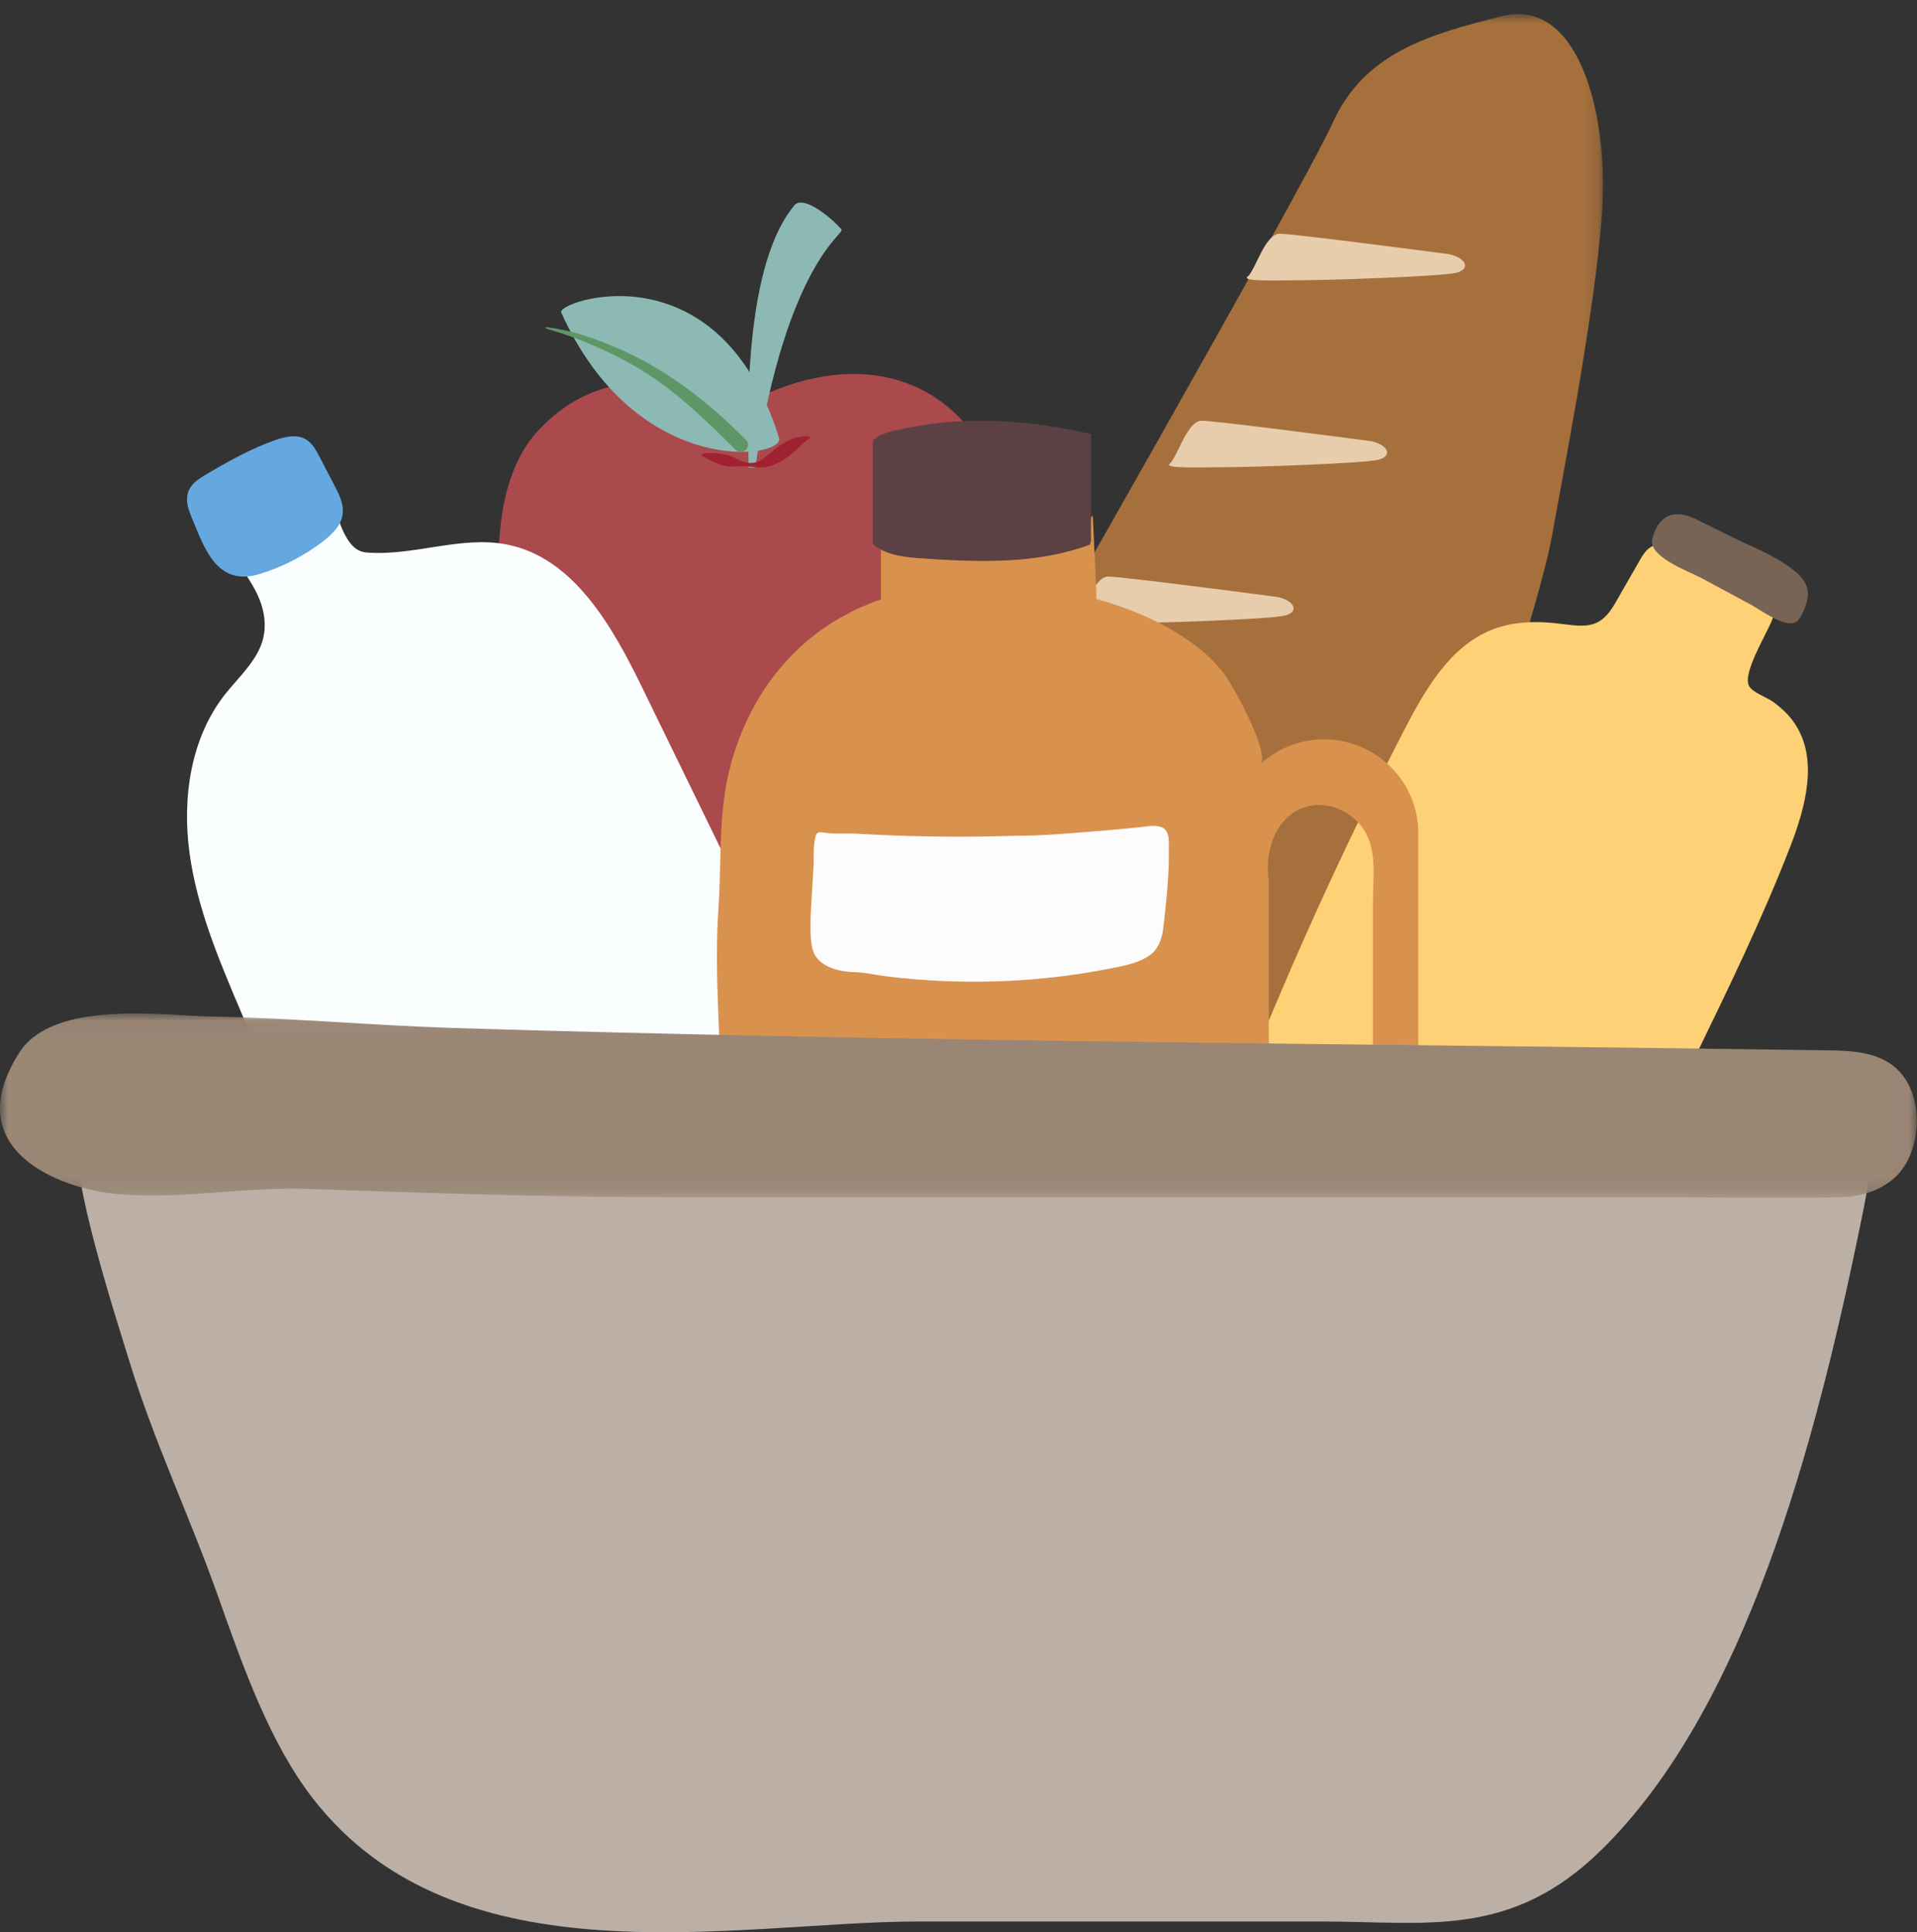 <?xml version="1.0" encoding="UTF-8"?>
<svg width="123px" height="124px" viewBox="0 0 123 124" version="1.1" xmlns="http://www.w3.org/2000/svg" xmlns:xlink="http://www.w3.org/1999/xlink">
    <rect x="0" y="0" width="123" height="124" fill="#333333" stroke="none"/>
    <title>AB866130-95F5-43BB-AE67-13774024DEA6</title>
    <defs>
        <polygon id="path-1" points="0.022 0.903 39.851 0.903 39.851 68.913 0.022 68.913"></polygon>
        <polygon id="path-3" points="0.001 0.039 122.986 0.039 122.986 11.869 0.001 11.869"></polygon>
    </defs>
    <g id="Page-1" stroke="none" stroke-width="1" fill="none" fill-rule="evenodd">
        <g id="APG-Benefits---Revised" transform="translate(-515, -996)">
            <g id="Icons" transform="translate(0, 921)">
                <g id="2" transform="translate(415, 43)">
                    <g id="Group-39" transform="translate(100, 32)">
                        <g id="Group-3" transform="translate(63, 0)">
                            <mask id="mask-2" fill="white">
                                <use xlink:href="#path-1"></use>
                            </mask>
                            <g id="Clip-2"></g>
                            <path d="M1.212,46.02 C1.212,46.02 20.506,12.282 22.518,7.863 C24.527,3.445 28.547,2.24 33.371,1.036 C38.194,-0.169 40.203,7.06 39.8,13.487 C39.4,19.912 36.988,31.961 36.585,34.371 C36.183,36.781 33.091,47.769 30.556,51.642 C28.021,55.515 25.154,67.692 25.154,67.692 L9.653,68.913 C9.653,68.913 -4.012,59.274 1.212,46.02" id="Fill-1" fill="#A6703C" mask="url(#mask-2)"></path>
                        </g>
                        <path d="M92.969,16.311 C94.07,16.55 94.385,17.265 93.441,17.504 C92.498,17.743 85.253,17.981 83.678,17.981 C82.106,17.981 79.587,18.1 80.058,17.743 C80.531,17.384 81.161,15 82.106,15 C83.048,15 92.969,16.311 92.969,16.311" id="Fill-4" fill="#E8CDAC"></path>
                        <path d="M87.969,28.311 C89.07,28.55 89.385,29.265 88.441,29.504 C87.498,29.743 80.253,29.981 78.678,29.981 C77.104,29.981 74.585,30.1 75.058,29.743 C75.529,29.384 76.159,27 77.104,27 C78.049,27 87.969,28.311 87.969,28.311" id="Fill-6" fill="#E8CDAC"></path>
                        <path d="M81.969,38.311 C83.07,38.55 83.385,39.265 82.441,39.504 C81.498,39.743 74.253,39.981 72.678,39.981 C71.104,39.981 68.585,40.1 69.058,39.743 C69.529,39.384 70.159,37 71.104,37 C72.049,37 81.969,38.311 81.969,38.311" id="Fill-8" fill="#E8CDAC"></path>
                        <path d="M48.126,25.766 C46.993,26.346 40.048,21.627 34.469,27.7 C28.89,33.772 33.414,52.105 41.565,54.46 C46.913,56.007 48.289,53.544 48.673,53.86 C49.059,54.175 51.182,55.705 55.799,54.612 C60.415,53.517 68.542,39.226 63.298,29.23 C60.546,23.977 54.664,22.415 48.126,25.766" id="Fill-10" fill="#AA4A4D"></path>
                        <path d="M48.037,30 C48.021,28.102 47.503,17.395 50.929,13.23 C51.463,12.423 53.312,13.938 53.986,14.717 C54.257,15.03 50.521,16.715 48.457,30 L48.037,30 Z" id="Fill-12" fill="#8DB9B4"></path>
                        <path d="M49.987,28.106 C50.399,29.434 40.842,30.815 36.01,20.055 C35.638,19.36 46.12,15.646 49.987,28.106" id="Fill-14" fill="#8DB9B4"></path>
                        <path d="M47.518,29 C47.402,28.995 47.286,28.952 47.198,28.865 L46.992,28.665 C43.551,25.234 41.601,23.679 37.933,22.113 C35.701,21.16 34.988,21.167 35,21.014 C35.005,20.93 36.516,21.247 36.767,21.315 C40.761,22.471 44.114,24.491 47.671,28.036 L47.865,28.229 C48.046,28.405 48.046,28.692 47.862,28.868 C47.767,28.957 47.641,29.002 47.518,29" id="Fill-16" fill="#609666"></path>
                        <path d="M45.028,29.169 L45.113,29.127 C45.165,29.109 45.291,29.087 45.401,29.079 C45.64,29.059 45.962,29.075 46.317,29.133 C46.495,29.169 46.683,29.203 46.871,29.265 C47.058,29.327 47.239,29.435 47.438,29.526 C47.819,29.726 48.343,29.786 48.728,29.582 C48.908,29.484 49.027,29.371 49.196,29.253 C49.354,29.135 49.505,29.009 49.656,28.88 C49.958,28.628 50.302,28.407 50.648,28.249 C50.987,28.091 51.335,28.007 51.584,28.001 C51.832,27.991 51.964,28.035 51.964,28.035 C51.991,28.043 52.005,28.067 51.998,28.089 C51.993,28.099 51.984,28.107 51.979,28.113 C51.981,28.119 51.867,28.173 51.72,28.291 C51.574,28.405 51.391,28.572 51.172,28.79 C50.948,28.999 50.68,29.259 50.3,29.49 C50.109,29.606 49.897,29.718 49.661,29.822 C49.442,29.926 49.122,29.989 48.837,29.997 C48.562,30.013 48.299,29.951 48.055,29.941 C47.811,29.922 47.57,29.914 47.321,29.934 C47.083,29.94 46.841,29.953 46.632,29.916 C46.422,29.882 46.237,29.816 46.071,29.76 C45.737,29.634 45.484,29.498 45.311,29.399 C45.216,29.349 45.179,29.311 45.118,29.285 C45.062,29.259 45.031,29.245 45.031,29.245 C45.004,29.235 44.992,29.209 45.006,29.187 C45.011,29.179 45.018,29.173 45.028,29.169" id="Fill-18" fill="#A02231"></path>
                        <path d="M90.104,46.838 C91.443,44.25 93.029,41.493 95.707,40.42 C97.17,39.834 98.778,39.844 100.316,40.053 C101.892,40.265 102.735,40.265 103.614,38.742 C104.153,37.799 104.697,36.855 105.238,35.912 C105.473,35.506 105.772,35.053 106.232,35.005 C106.45,34.98 106.666,35.056 106.872,35.134 C109.155,35.975 111.342,37.079 113.383,38.416 C113.514,38.502 113.648,38.594 113.737,38.725 C113.962,39.058 113.814,39.508 113.663,39.883 C113.327,40.705 111.806,43.205 112.214,44.005 C112.434,44.44 113.373,44.751 113.756,45.033 C114.288,45.425 114.791,45.875 115.155,46.434 C116.686,48.703 115.857,51.779 114.865,54.338 C113.062,58.982 110.884,63.467 108.707,67.944 C107.301,70.838 105.892,73.734 104.486,76.628 C102.893,79.906 101.065,83.42 97.793,84.94 C96.624,85.487 95.338,85.73 94.056,85.871 C90.178,86.294 86.072,85.718 82.829,83.522 C80.544,81.975 78.661,79.487 78.122,76.715 C77.504,73.532 79.377,70.48 80.539,67.623 C83.411,60.551 86.604,53.613 90.104,46.838" id="Fill-20" fill="#FFD176"></path>
                        <path d="M107.118,36.068 C107.866,36.527 108.783,36.887 109.178,37.101 C110.239,37.671 111.297,38.241 112.358,38.813 C112.951,39.133 114.572,40.36 115.27,39.897 C115.417,39.796 115.51,39.624 115.596,39.461 C116.478,37.794 115.839,37.036 114.422,36.121 C113.393,35.458 112.256,35.017 111.184,34.488 C110.397,34.102 109.615,33.711 108.831,33.326 C107.589,32.713 106.524,32.907 106.066,34.402 C106.018,34.566 105.978,34.745 106.014,34.914 C106.1,35.337 106.562,35.728 107.118,36.068" id="Fill-22" fill="#776455"></path>
                        <path d="M60.76,87.381 C60.048,82.822 58.003,78.599 55.985,74.455 C51.061,64.349 46.136,54.244 41.211,44.138 C39.293,40.199 36.82,35.812 32.562,34.951 C29.575,34.348 26.514,35.714 23.482,35.452 C22.111,35.334 21.637,33.128 21.025,31 C19.214,32.679 16.746,33.763 13.623,33.84 C14.849,35.957 17.3,37.967 16.951,40.627 C16.741,42.197 15.413,43.323 14.437,44.561 C12.235,47.358 11.681,51.192 12.159,54.73 C12.64,58.27 14.049,61.6 15.441,64.886 C18.833,72.865 22.051,80.927 25.702,88.795 C27.961,93.658 29.487,99.048 32.786,103.35 C36.977,108.819 41.692,106.931 47.688,105.397 C51.31,104.468 55.014,103.136 57.554,100.366 C60.66,96.977 61.471,91.941 60.76,87.381" id="Fill-24" fill="#FBFEFF"></path>
                        <path d="M16.703,36.824 C18.143,36.379 19.509,35.675 20.715,34.752 C21.314,34.292 21.914,33.706 21.991,32.943 C22.056,32.328 21.764,31.744 21.483,31.201 C21.158,30.576 20.831,29.952 20.509,29.327 C20.289,28.902 20.047,28.459 19.649,28.21 C19.062,27.849 18.308,28.016 17.659,28.244 C16.079,28.799 14.623,29.617 13.183,30.471 C12.506,30.873 11.919,31.304 12.009,32.237 C12.039,32.565 12.165,32.876 12.288,33.18 C13.171,35.35 13.976,37.663 16.703,36.824" id="Fill-26" fill="#65A8DF"></path>
                        <path d="M88.09,79.781 C88.09,80.878 87.182,81.776 86.072,81.776 C84.634,81.776 82.45,81.827 81.585,80.377 C80.988,79.382 81.267,77.574 81.267,76.45 C81.269,75.199 81.409,73.955 81.409,72.703 L81.409,56.546 C81.117,54.718 81.784,52.399 83.782,51.784 C84.835,51.457 86.031,51.791 86.861,52.508 C88.494,53.919 88.09,55.991 88.09,57.906 L88.09,65.666 L88.09,79.781 Z M84.941,47.446 C83.366,47.446 81.938,48.061 80.858,49.044 C81.539,48.424 79.151,44.072 78.651,43.385 C76.851,40.918 73.464,39.298 70.351,38.442 C70.348,38.311 70.351,38.18 70.346,38.054 C70.27,36.367 70.189,34.685 70.113,33 C70.162,34.007 62.283,34.051 61.477,33.978 C60.718,33.908 56.522,33.755 56.522,34.421 L56.522,38.466 C52.001,40.017 48.658,43.464 47.095,48.357 C46.015,51.724 46.328,54.919 46.093,58.356 C45.79,62.815 46.333,67.264 46.228,71.723 C46.123,76.15 45.844,80.65 47.671,84.819 C50.083,90.313 55.711,94 61.778,94 L66.317,94 C73.05,94 78.795,89.655 80.86,83.666 C81.938,84.649 83.366,85.264 84.941,85.264 C88.274,85.264 91,82.567 91,79.273 L91,53.437 C91,50.143 88.274,47.446 84.941,47.446 L84.941,47.446 Z" id="Fill-28" fill="#D9924E"></path>
                        <path d="M70,27.852 L70,34.678 C70,34.796 69.949,34.825 69.949,34.942 C66.488,36.248 62.609,36.081 58.883,35.815 C57.859,35.741 56.748,35.571 56,34.915 L56,28.439 C56.01,28.378 56.012,28.317 56.024,28.256 C56.374,27.906 56.862,27.764 57.357,27.645 C61.556,26.644 65.796,26.883 70,27.852" id="Fill-30" fill="#5B4144"></path>
                        <path d="M74.654,53.154 C74.619,53.131 74.583,53.11 74.541,53.094 C74.154,52.922 73.632,53.031 73.224,53.075 C72.301,53.173 71.377,53.259 70.454,53.333 C68.666,53.48 66.845,53.638 65.048,53.638 C62.554,53.717 60.057,53.712 57.563,53.624 C56.731,53.594 55.897,53.556 55.066,53.508 C54.319,53.466 53.587,53.545 52.845,53.428 C52.713,53.408 52.56,53.389 52.454,53.461 C52.373,53.514 52.343,53.605 52.324,53.691 C52.157,54.354 52.232,55.072 52.192,55.747 C52.147,56.484 52.105,57.218 52.058,57.953 C52.013,58.744 51.964,59.539 52.039,60.33 C52.074,60.706 52.143,61.095 52.371,61.418 C52.618,61.766 53.028,62.013 53.466,62.162 C53.954,62.327 54.43,62.38 54.941,62.394 C55.542,62.408 56.163,62.566 56.759,62.641 C58.015,62.799 59.277,62.903 60.542,62.959 C64.304,63.117 68.096,62.815 71.759,62.048 C72.635,61.864 73.57,61.618 74.105,60.988 C74.534,60.476 74.616,59.811 74.684,59.183 C74.852,57.642 75.019,56.095 74.995,54.545 C74.988,54.131 75.085,53.447 74.654,53.154" id="Fill-32" fill="#FCFCFC"></path>
                        <path d="M116.873,72.638 C112.587,72.314 108.221,72.638 103.929,72.638 L62.716,72.638 L20.34,72.638 C19.999,72.638 19.612,72.611 19.206,72.577 L20.202,72.157 L15.563,72.157 C14.006,71.992 12.393,71.908 10.962,72.157 L7.28,72.157 C6.475,72.082 5.851,72.921 5.099,73.322 C4.41,75.213 7.502,84.762 8.308,87.381 C9.92,92.614 12.195,97.358 13.996,102.456 C15.645,107.123 17.352,111.901 20.074,115.412 C29.406,127.459 47.379,123.31 58.94,123.31 L84.794,123.31 C91.551,123.31 96.933,124.439 102.766,118.701 C111.973,109.645 116.462,92.863 119.448,78.195 C120.553,72.771 120.147,72.889 116.873,72.638" id="Fill-34" fill="#BCB0A6"></path>
                        <g id="Group-38" transform="translate(0, 65)">
                            <mask id="mask-4" fill="white">
                                <use xlink:href="#path-3"></use>
                            </mask>
                            <g id="Clip-37"></g>
                            <path d="M121.538,10.604 C120.622,11.411 119.37,11.816 118.01,11.839 C114.194,11.908 110.372,11.839 106.556,11.839 L43.341,11.839 C35.465,11.839 27.588,11.567 19.711,11.296 C15.649,11.155 11.605,12 7.531,11.631 C3.805,11.296 -2.721,8.779 1.227,2.567 C3.424,-0.89 10.539,0.185 13.599,0.237 C18.768,0.324 23.922,0.81 29.088,0.969 C58.466,1.875 87.812,1.973 117.223,2.405 C118.596,2.426 120.04,2.464 121.232,3.225 C123.576,4.72 123.463,8.907 121.538,10.604" id="Fill-36" fill="#998675" mask="url(#mask-4)"></path>
                        </g>
                    </g>
                </g>
            </g>
        </g>
    </g>
</svg>